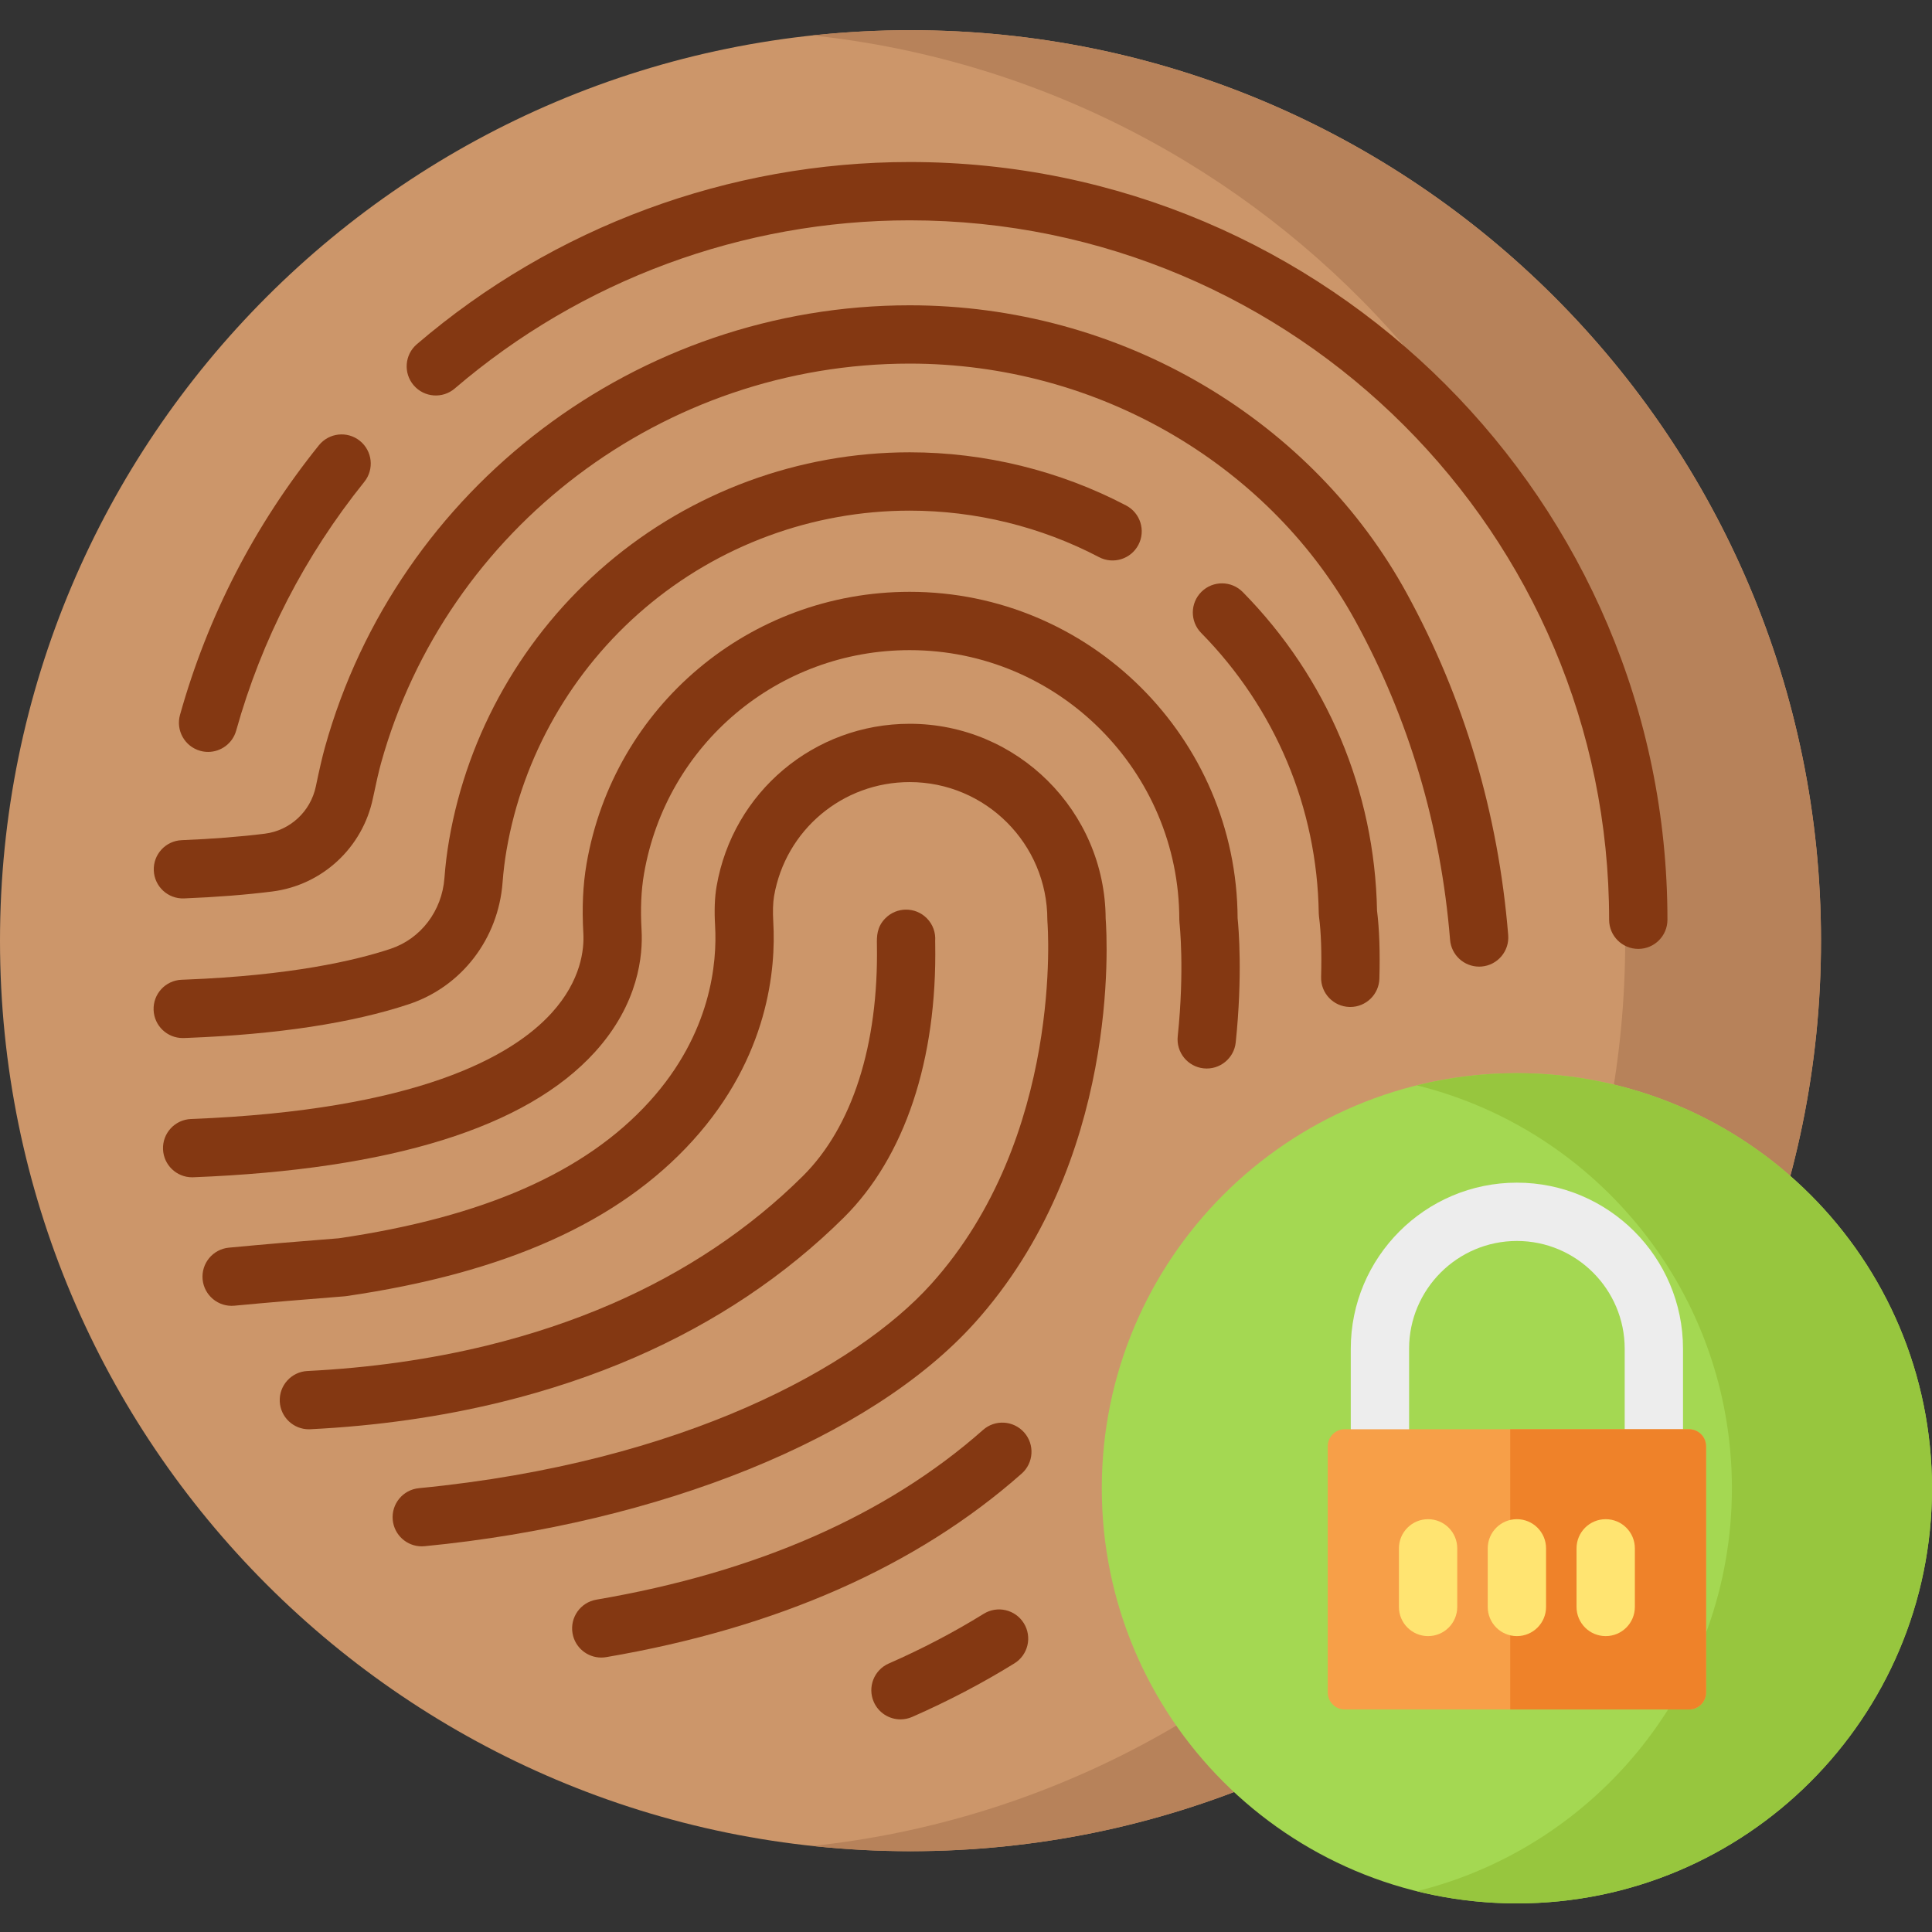 <svg height="512pt" viewBox="0 -8 512 512" width="512pt" xmlns="http://www.w3.org/2000/svg"><rect x="0" y="-8" width="512" height="512" fill="#333333" stroke="none"/><path d="m482.586 241.293c0 133.262-108.031 241.293-241.293 241.293s-241.293-108.031-241.293-241.293 108.031-241.293 241.293-241.293 241.293 108.031 241.293 241.293zm0 0" fill="#cc966a"/><path d="m241.293 0c-8.766 0-17.422.48-25.945 1.391 121.059 12.945 215.348 115.406 215.348 239.902 0 124.496-94.289 226.957-215.348 239.902 8.523.914 17.18 1.395 25.945 1.395 133.262 0 241.293-108.031 241.293-241.293 0-133.266-108.031-241.297-241.293-241.297zm0 0" fill="#b7825a"/><path d="m512 386.41c0 60.758-49.254 110.012-110.008 110.012-60.758 0-110.008-49.254-110.008-110.012 0-60.754 49.25-110.008 110.008-110.008 60.754 0 110.008 49.254 110.008 110.008zm0 0" fill="#a4d852"/><path d="m373.422 373.379v-23.941c0-15.754 12.816-28.57 28.57-28.57 15.754 0 28.57 12.816 28.57 28.57v23.941h15.453v-23.941c0-24.273-19.75-44.023-44.023-44.023-24.277 0-44.023 19.75-44.023 44.023v23.941zm0 0" fill="#ededed"/><path d="m401.992 276.402c-9.141 0-18.02 1.125-26.512 3.227 47.945 11.863 83.492 55.168 83.492 106.781 0 51.617-35.547 94.918-83.492 106.785 8.492 2.102 17.371 3.227 26.512 3.227 60.754 0 110.008-49.254 110.008-110.012 0-60.754-49.254-110.008-110.008-110.008zm0 0" fill="#97c63e"/><path d="m447.609 445.031h-91.234c-2.488 0-4.508-2.02-4.508-4.508v-65.25c0-2.488 2.02-4.508 4.508-4.508h91.234c2.492 0 4.508 2.02 4.508 4.508v65.25c0 2.488-2.016 4.508-4.508 4.508zm0 0" fill="#f79f48"/><path d="m447.609 370.766h-47.383v74.266h47.383c2.492 0 4.508-2.02 4.508-4.508v-65.25c0-2.488-2.016-4.508-4.508-4.508zm0 0" fill="#ef8229"/><g fill="#843812"><path d="m53.059 190.977c.699.195 1.398.289 2.09.289 3.375 0 6.48-2.23 7.438-5.645 6.758-24.125 18.184-46.305 33.961-65.93 2.676-3.324 2.145-8.188-1.18-10.863-3.328-2.676-8.188-2.145-10.863 1.184-17.094 21.258-29.473 45.293-36.801 71.441-1.148 4.109 1.246 8.371 5.355 9.523zm0 0"/><path d="m120.523 94.949c33.527-28.734 76.34-44.559 120.559-44.559 102.203 0 185.352 83.148 185.352 185.352 0 4.266 3.461 7.727 7.727 7.727 4.27 0 7.727-3.461 7.727-7.727 0-110.723-90.078-200.805-200.805-200.805-47.902 0-94.289 17.145-130.613 48.281-3.242 2.773-3.617 7.652-.84 10.891 2.777 3.242 7.656 3.617 10.895.84zm0 0"/><path d="m48.781 230.09c8.594-.344 16.453-.961 23.355-1.832 13.238-1.668 23.965-11.602 26.695-24.719.848-4.078 1.574-7.223 2.152-9.316 17.344-62.332 74.957-105.863 140.098-105.863 24.742 0 48.965 6.582 70.051 19.043 20.457 12.086 37.09 29.109 48.102 49.227 14.164 25.875 22.594 54.285 25.051 84.438.332 4.039 3.711 7.098 7.695 7.098.211 0 .422-.008.637-.023 4.254-.348 7.418-4.078 7.07-8.332-2.637-32.328-11.688-62.809-26.898-90.598-12.344-22.559-30.949-41.613-53.797-55.113-23.465-13.863-50.406-21.191-77.91-21.191-72.055 0-135.785 48.184-154.988 117.191-.672 2.43-1.477 5.891-2.391 10.293-1.387 6.656-6.809 11.695-13.496 12.539-6.473.812-13.891 1.395-22.043 1.723-4.266.172-7.582 3.766-7.41 8.031.168 4.262 3.762 7.574 8.027 7.406zm0 0"/><path d="m329.344 148.902c-2.996-3.043-7.887-3.078-10.93-.086-3.039 2.992-3.078 7.883-.086 10.926 19.656 19.977 30.723 46.355 31.156 74.277.008.301.027.598.066.895.551 4.141.734 9.523.555 16-.121 4.27 3.242 7.82 7.508 7.941.074 0 .145.004.219.004 4.168 0 7.602-3.32 7.719-7.512.199-7.078-.012-13.133-.625-18.012-.605-31.746-13.23-61.719-35.582-84.434zm0 0"/><path d="m48.727 267.09 1.059-.039c23.82-.93 43.523-3.934 58.562-8.926 13.969-4.637 23.719-17.309 24.84-32.277.219-2.91.574-5.801 1.055-8.586 4.293-24.879 17.305-47.641 36.641-64.098 19.582-16.664 44.512-25.84 70.199-25.84 17.449 0 34.797 4.262 50.172 12.324 3.777 1.98 8.449.523 10.434-3.258 1.98-3.777.523-8.449-3.254-10.43-17.582-9.219-37.414-14.094-57.352-14.094-29.355 0-57.844 10.488-80.215 29.527-22.086 18.797-36.945 44.805-41.852 73.238-.566 3.273-.98 6.656-1.234 10.055-.656 8.734-6.27 16.102-14.301 18.77-9.391 3.117-26.434 7.062-54.297 8.148l-1.059.043c-4.266.164-7.586 3.758-7.418 8.023.16 4.16 3.586 7.422 7.715 7.422.102.004.203 0 .305-.004zm0 0"/><path d="m260.695 419.672c-7.883 4.879-16.348 9.312-25.164 13.176-3.906 1.711-5.684 6.27-3.973 10.176 1.27 2.902 4.105 4.629 7.082 4.629 1.035 0 2.086-.211 3.098-.652 9.477-4.156 18.59-8.93 27.09-14.188 3.629-2.246 4.75-7.008 2.5-10.637-2.242-3.629-7.008-4.75-10.633-2.504zm0 0"/><path d="m157.637 270.828c11.652-12.828 12.762-25.781 12.383-32.359-.32-5.633-.109-10.512.652-14.914 5.926-34.34 35.535-59.262 70.41-59.262 39.395 0 71.449 32.051 71.449 71.449 0 .297.02.605.055.902.012.121 1.379 12.262-.477 29.996-.441 4.246 2.637 8.047 6.883 8.488 4.234.441 8.043-2.637 8.488-6.883 1.852-17.742.77-30.316.5-32.93-.23-47.723-39.125-86.477-86.898-86.477-42.418 0-78.434 30.316-85.641 72.086-.961 5.574-1.238 11.602-.848 18.422.234 4.164-.539 12.438-8.398 21.09-10.473 11.535-35.555 25.77-95.574 28.113-4.266.164-7.586 3.758-7.418 8.02.16 4.16 3.586 7.426 7.715 7.426.102 0 .203-.004.305-.008 52.488-2.043 88.289-13.203 106.414-33.16zm0 0"/><path d="m260.512 370.949c-25.562 22.609-60.039 37.742-102.469 44.977-4.207.719-7.035 4.711-6.316 8.918.641 3.766 3.91 6.426 7.605 6.426.43 0 .867-.035 1.309-.109 45.309-7.727 82.355-24.09 110.109-48.637 3.195-2.828 3.496-7.711.668-10.906-2.828-3.195-7.711-3.496-10.906-.668zm0 0"/><path d="m258.188 342.711c38.648-42.844 35.242-101.73 34.824-107.285-.172-28.492-23.402-51.617-51.93-51.617-25.348 0-46.871 18.113-51.176 43.062-.508 2.922-.637 6.352-.398 10.48.551 9.633-.98 28.496-17.422 46.598-17.027 18.746-43.945 30.59-82.301 36.207-10.262.793-20.059 1.629-29.121 2.484-4.25.398-7.367 4.168-6.969 8.418.402 4.246 4.18 7.363 8.418 6.965 9.055-.852 18.855-1.688 29.125-2.484.172-.012.348-.031.516-.055 42.184-6.137 72.199-19.598 91.77-41.145 20.234-22.277 22.098-45.82 21.41-57.871-.164-2.898-.098-5.242.199-6.969 3.023-17.52 18.141-30.238 35.949-30.238 20.113 0 36.477 16.367 36.477 36.48 0 .219.012.438.031.656.047.566 4.41 56.84-30.879 95.961-19.531 21.652-65.434 47.215-135.684 54.023-4.246.41-7.355 4.188-6.945 8.434.387 3.992 3.75 6.98 7.68 6.98.25 0 .504-.012.754-.035 62.457-6.051 118.273-28.676 145.672-59.051zm0 0"/><path d="m168.258 351.719c21.25-9.234 39.879-21.699 55.367-37.059 16.156-16.023 24.758-41.812 24.215-72.621-.004-.266-.008-.484-.012-.656.168-2.172-.578-4.406-2.242-6.066-3.023-3.016-7.914-3.008-10.93.008-2.348 2.355-2.301 4.922-2.266 6.988.465 26.551-6.512 48.348-19.648 61.375-14.117 14.004-31.156 25.395-50.645 33.859-10.273 4.461-21.359 8.164-32.949 11.004-15.004 3.672-31.043 5.953-47.676 6.777-4.262.211-7.543 3.84-7.332 8.102.203 4.133 3.617 7.344 7.707 7.344.129 0 .262-.004.391-.012 17.609-.871 34.629-3.297 50.582-7.203 12.441-3.047 24.363-7.031 35.438-11.84zm0 0"/></g><path d="m378.457 425.586c4.27 0 7.727-3.457 7.727-7.727v-15.531c0-4.27-3.457-7.727-7.727-7.727-4.266 0-7.727 3.457-7.727 7.727v15.531c0 4.27 3.461 7.727 7.727 7.727zm0 0" fill="#ffe471"/><path d="m401.992 425.586c4.27 0 7.727-3.457 7.727-7.727v-15.531c0-4.27-3.461-7.727-7.727-7.727-4.27 0-7.727 3.457-7.727 7.727v15.531c0 4.27 3.457 7.727 7.727 7.727zm0 0" fill="#ffe471"/><path d="m425.527 425.586c4.27 0 7.727-3.457 7.727-7.727v-15.531c0-4.27-3.461-7.727-7.727-7.727s-7.727 3.457-7.727 7.727v15.531c0 4.27 3.457 7.727 7.727 7.727zm0 0" fill="#ffe471"/></svg>